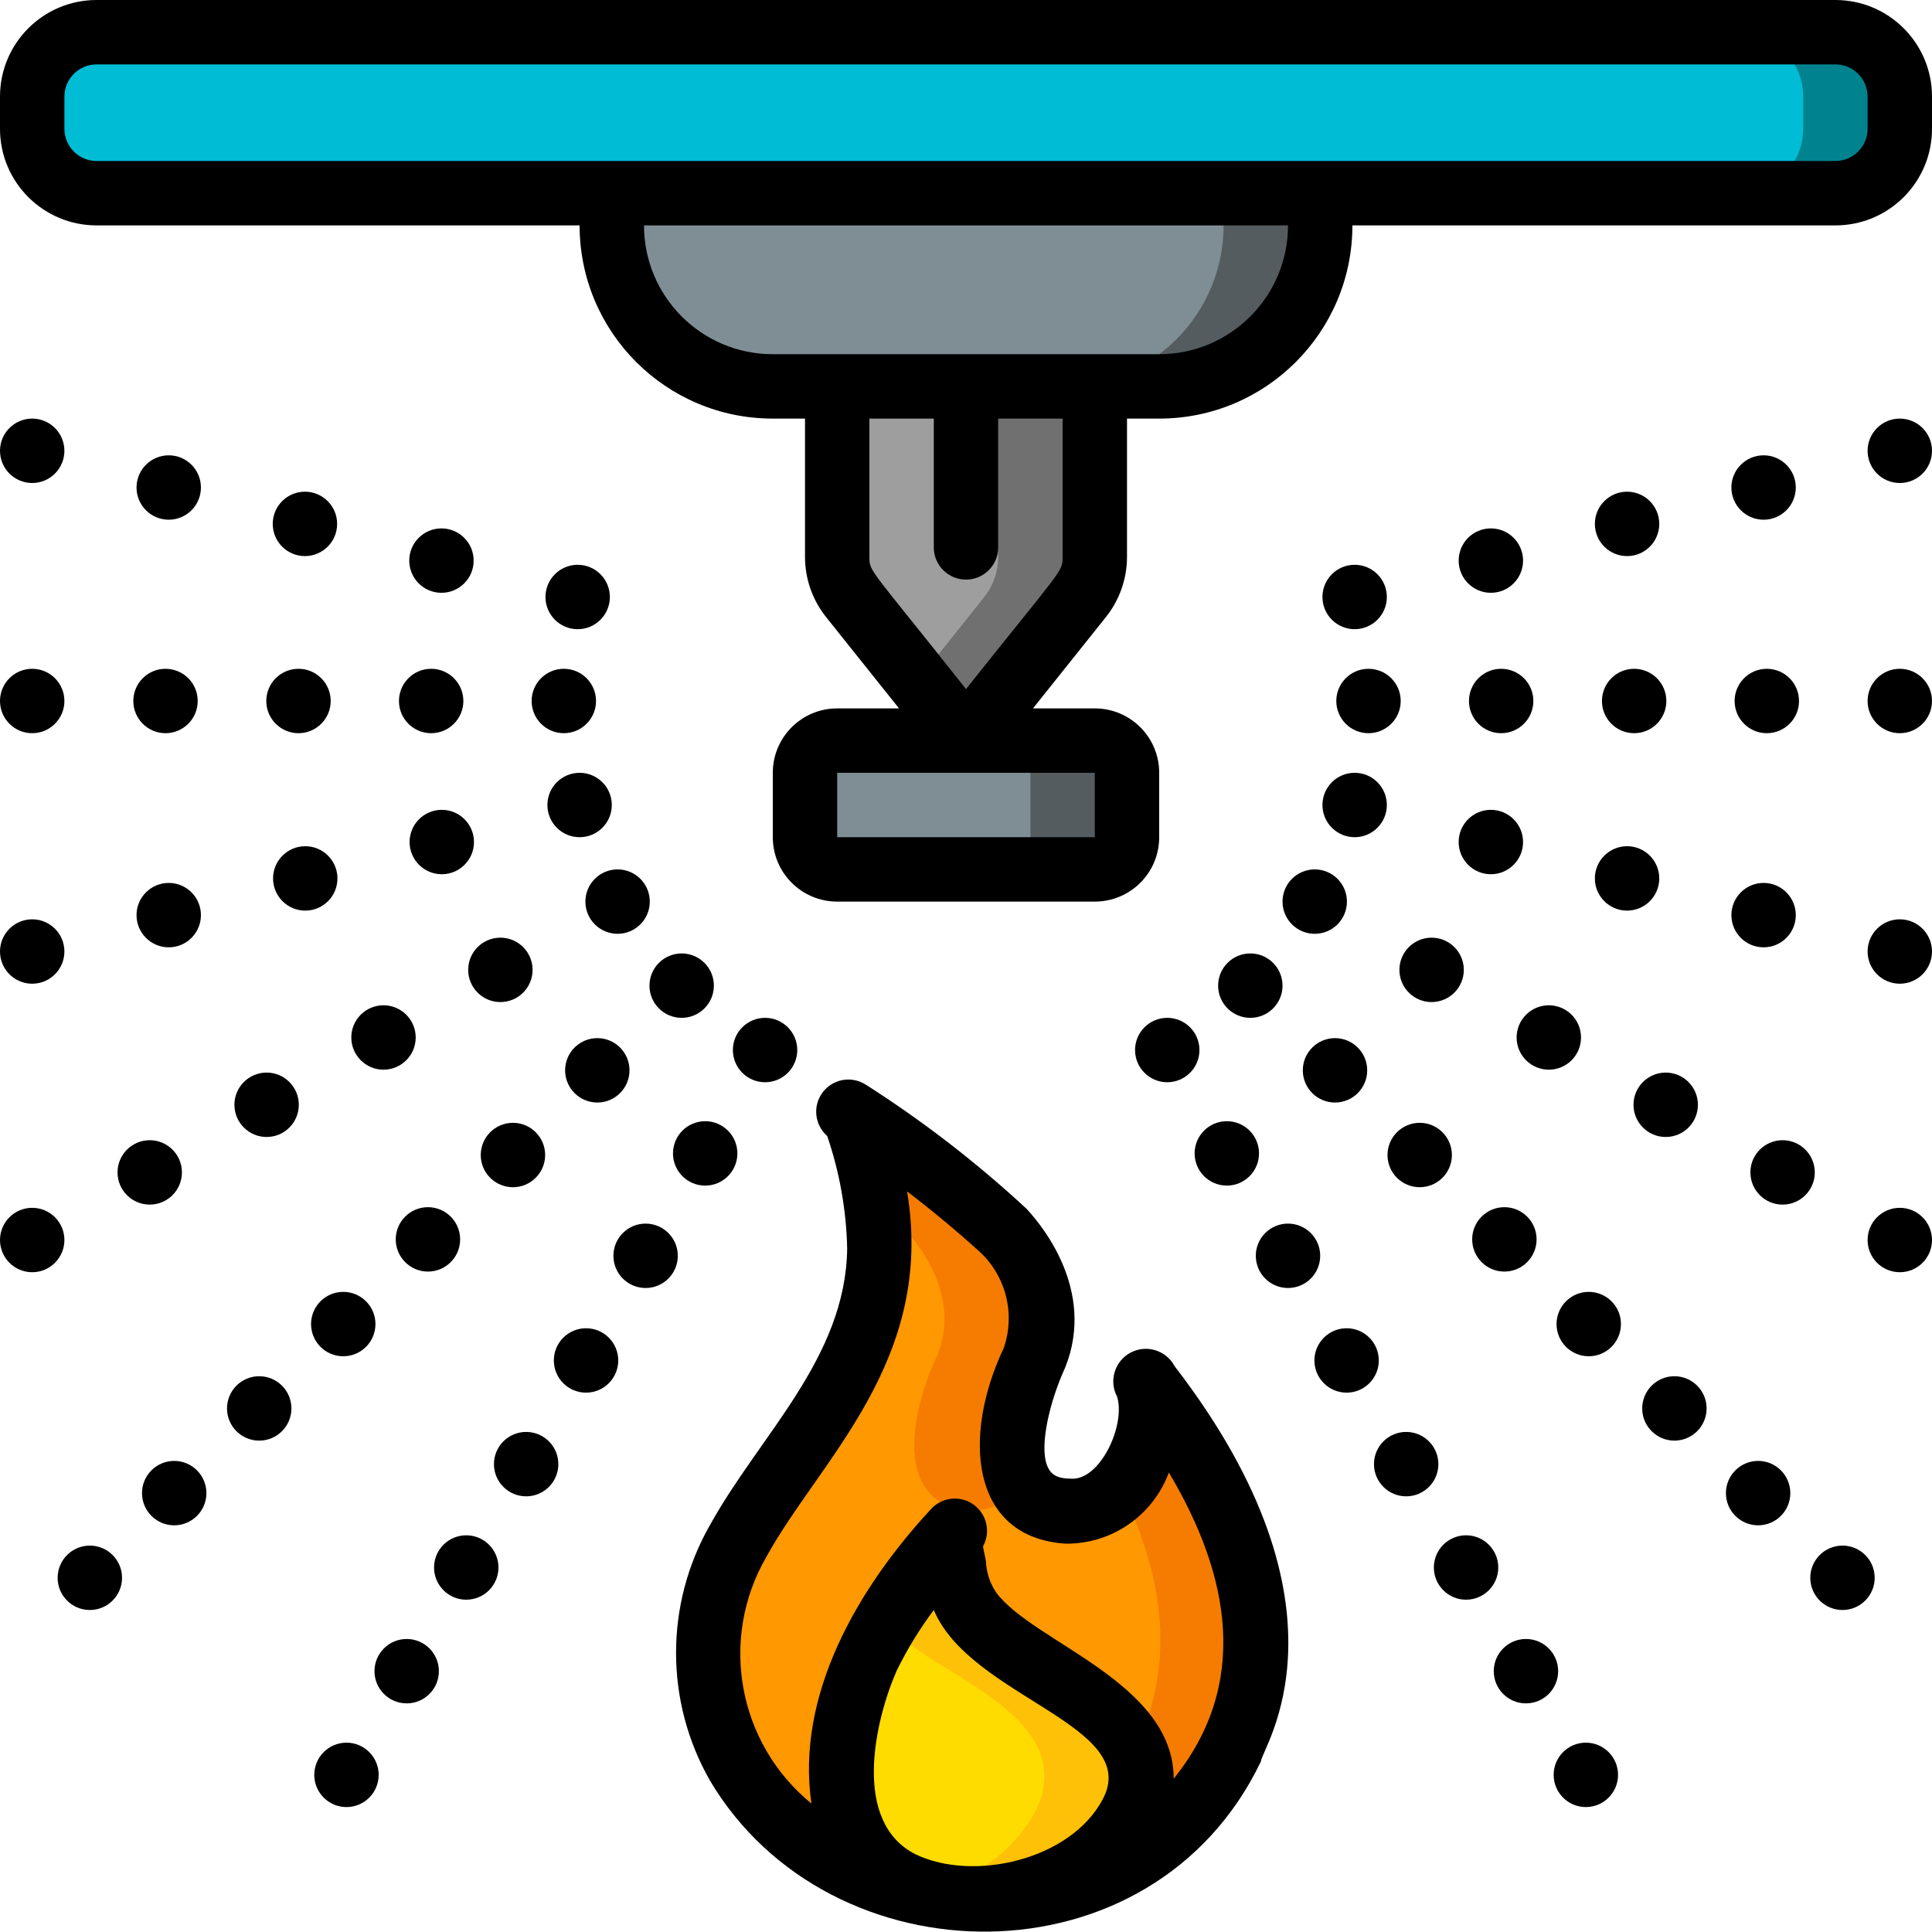 <svg height="512" viewBox="0 0 60 60" width="512" xmlns="http://www.w3.org/2000/svg"><g id="007---Automated-Sprinklers" fill="none" fill-rule="evenodd"><g id="Layer_3" transform="translate(1 1)"><g fill-rule="nonzero"><rect id="Rectangle-path" fill="#00bcd4" height="5" rx="2" width="58"/><path id="Shape" d="m56 0h-3c1.105 0 2 .895 2 2v1c0 1.105-.895 2-2 2h3c1.105 0 2-.895 2-2v-1c0-1.105-.895-2-2-2z" fill="#00838f"/><path id="Shape" d="m18 5h22v1c0 1.326-.527 2.598-1.464 3.536-.938.938-2.209 1.464-3.536 1.464h-12c-2.761 0-5-2.239-5-5z" fill="#7f8e94"/><path id="Shape" d="m37 5v1c0 1.326-.527 2.598-1.464 3.536-.938.938-2.209 1.464-3.536 1.464h3c1.326 0 2.598-.527 3.536-1.464.938-.938 1.464-2.209 1.464-3.536v-1z" fill="#545c60"/><path id="Shape" d="m25 11h8v5.3c-0.0.455-.156.895-.44 1.25l-3.56 4.45-3.56-4.45c-.284-.355-.44-.795-.44-1.25z" fill="#9e9e9e"/><path id="Shape" d="m30 11v5.3c-0.0.455-.156.895-.44 1.25l-2.06 2.58 1.5 1.87 3.56-4.45c.284-.355.44-.795.44-1.25v-5.3z" fill="#707070"/><rect id="Rectangle-path" fill="#7f8e94" height="4" rx="1" width="10" x="24" y="22"/><path id="Shape" d="m33 22h-3c.552 0 1 .448 1 1v2c0 .552-.448 1-1 1h3c.552 0 1-.448 1-1v-2c0-.552-.448-1-1-1z" fill="#545c60"/></g><path id="Shape" d="m37.26 53.26c-.88 1.786-2.365 3.203-4.19 4-4.076 1.708-8.789.23-11.16-3.5-1.219-2.156-1.219-4.794 0-6.95 1-1.74 2.34-3.27 3.27-5 .681-1.227 1.062-2.598 1.11-4 .015-.744-.066-1.487-.24-2.21-.11-.42-.33-1.81-.73-2.06 1.702 1.083 3.305 2.315 4.79 3.68.43.46 1.81 2.17.92 4.05-.65 1.39-1.43 4.49 1.1 4.65 1.79.12 2.92-2.44 2.47-3.85 2.66 3.32 4.49 7.35 2.66 11.19z" fill="#ff9801"/><path id="Shape" d="m26.2 36.39c.31.26.62.53.92.81.43.46 1.81 2.17.92 4.05-.65 1.39-1.43 4.49 1.1 4.65.612.024 1.202-.234 1.6-.7-.7-1-.17-2.94.3-3.95.89-1.88-.49-3.59-.92-4.05-1.485-1.365-3.088-2.597-4.79-3.68.4.25.62 1.64.73 2.06s.1.54.14.81z" fill="#f57c00"/><path id="Shape" d="m34.68 42c.247 1.144-.09 2.335-.9 3.18 1.29 2.57 1.79 5.34.52 8-1.179 2.445-3.473 4.164-6.15 4.61 1.688.297 3.425.095 5-.58 1.825-.797 3.31-2.214 4.19-4 1.75-3.79-.08-7.82-2.66-11.21z" fill="#f57c00"/><path id="Shape" d="m25.93 50.5c-.95 2.16-1.51 5.72 1.07 7 1.435.603 3.049.625 4.5.06l.3-.12c.971-.421 1.783-1.138 2.32-2.05 1.18-2.19-1.1-3.53-2.7-4.52-.874-.474-1.65-1.109-2.29-1.87-.259-.373-.427-.801-.49-1.25-.05-.29-.23-1 0-1.25-1.122 1.172-2.038 2.524-2.71 4z" fill="#ffdc00"/><path id="Shape" d="m31.42 50.85c-.872-.469-1.649-1.096-2.29-1.85-.259-.373-.427-.801-.49-1.25-.05-.29-.23-1 0-1.25-.829.876-1.557 1.842-2.17 2.88.585.558 1.236 1.042 1.94 1.44 1.6 1 3.88 2.33 2.7 4.52-.537.912-1.349 1.629-2.32 2.05l-.3.12c-.242.088-.489.162-.74.22 1.24.304 2.544.228 3.74-.22l.3-.12c.971-.421 1.783-1.138 2.32-2.05 1.19-2.16-1.11-3.5-2.69-4.49z" fill="#fec108"/></g><g id="Layer_2" fill="#000" fill-rule="nonzero"><path id="Shape" d="m57 0h-54c-1.657 0-3 1.343-3 3v1c0 1.657 1.343 3 3 3h15c0 3.314 2.686 6 6 6h1v4.3c.002.68.234 1.34.66 1.87l2.26 2.83h-1.92c-1.105 0-2 .895-2 2v2c0 1.105.895 2 2 2h8c1.105 0 2-.895 2-2v-2c0-1.105-.895-2-2-2h-1.92l2.26-2.83c.426-.53.658-1.19.66-1.87v-4.3h1c3.314 0 6-2.686 6-6h15c1.657 0 3-1.343 3-3v-1c0-1.657-1.343-3-3-3zm-23 26h-8v-2h8zm-1-8.7c0 .47 0 .33-3 4.1-3-3.79-3-3.63-3-4.1v-4.3h2v4c0 .552.448 1 1 1s1-.448 1-1v-4h2zm3-6.3h-12c-2.209 0-4-1.791-4-4h20c0 2.209-1.791 4-4 4zm22-7c0 .552-.448 1-1 1h-54c-.552 0-1-.448-1-1v-1c0-.552.448-1 1-1h54c.552 0 1 .448 1 1z"/><path id="Shape" d="m22.05 47.36c-1.406 2.46-1.406 5.48 0 7.94 3.72 6.27 13.75 6.43 17.11-.6 0-.38 3.15-4.7-2.68-12.27-.26-.494-.871-.685-1.365-.425s-.685.871-.425 1.365c.28.88-.53 2.64-1.45 2.55-.51 0-.62-.22-.67-.3-.33-.56 0-1.95.41-2.92 1.15-2.45-.55-4.57-1.1-5.16-1.548-1.434-3.221-2.726-5-3.86-.442-.278-1.024-.17-1.335.249-.312.419-.248 1.007.145 1.351.385 1.128.594 2.308.62 3.5-.05 3.4-2.71 5.78-4.26 8.58zm12.19 8.53c-1 1.87-4 2.56-5.8 1.7-2-1-1.27-4.15-.6-5.69.326-.669.714-1.305 1.16-1.9 1.14 2.72 6.49 3.58 5.24 5.89zm-6.07-18.89c.76.58 1.52 1.21 2.25 1.87.825.762 1.119 1.94.75 3-1.28 2.7-1.06 5.88 1.93 6.07 1.426.012 2.706-.872 3.2-2.21 1.92 3.22 2.51 6.58.15 9.51 0-3-4.36-4.23-5.51-5.78-.168-.248-.275-.532-.31-.83 0-.21-.09-.46-.1-.61.244-.445.116-1.003-.298-1.296-.414-.294-.983-.231-1.322.146-2.29 2.47-4.2 5.79-3.71 9.14-2.285-1.863-2.879-5.109-1.4-7.66 1.66-3.02 5.25-6.09 4.37-11.35z"/><path id="Shape" d="m19.18 27c-.552 0-1 .448-1 1s.448 1 1 1 1-.448 1-1-.448-1-1-1z"/><path id="Shape" d="m3.65 36.41c0 .552.448 1 1 1s1-.448 1-1-.448-1-1-1-1 .448-1 1z"/><path id="Shape" d="m11.91 31.22c-.552 0-1 .448-1 1s.448 1 1 1 1-.448 1-1-.448-1-1-1z"/><path id="Shape" d="m15.54 29.12c-.552 0-1 .448-1 1s.448 1 1 1 1-.448 1-1-.448-1-1-1z"/><path id="Shape" d="m7.28 34.31c0 .552.448 1 1 1s1-.448 1-1-.448-1-1-1-1 .448-1 1z"/><path id="Shape" d="m1 39.51c.552 0 1-.448 1-1s-.448-1-1-1-1 .448-1 1 .448 1 1 1z"/><path id="Shape" d="m21.17 29.61c-.552 0-1 .448-1 1s.448 1 1 1 1-.448 1-1-.448-1-1-1z"/><path id="Shape" d="m5.41 45.37c-.552 0-1 .448-1 1s.448 1 1 1 1-.448 1-1-.448-1-1-1z"/><path id="Shape" d="m8.05 44.74c.552 0 1-.448 1-1s-.448-1-1-1-1 .448-1 1 .448 1 1 1z"/><path id="Shape" d="m12.29 38.49c0 .552.448 1 1 1s1-.448 1-1-.448-1-1-1-1 .448-1 1z"/><path id="Shape" d="m18.55 34.24c.552 0 1-.448 1-1s-.448-1-1-1-1 .448-1 1 .448 1 1 1z"/><path id="Shape" d="m15.93 36.87c.552 0 1-.448 1-1s-.448-1-1-1-1 .448-1 1 .448 1 1 1z"/><path id="Shape" d="m10.66 40.12c-.552 0-1 .448-1 1s.448 1 1 1 1-.448 1-1-.448-1-1-1z"/><path id="Shape" d="m2.79 48c-.552 0-1 .448-1 1s.448 1 1 1 1-.448 1-1-.448-1-1-1z"/><path id="Shape" d="m16.51 21.77c0 .552.448 1 1 1s1-.448 1-1-.448-1-1-1-1 .448-1 1z"/><path id="Shape" d="m9.27 22.77c.552 0 1-.448 1-1s-.448-1-1-1-1 .448-1 1 .448 1 1 1z"/><path id="Shape" d="m5.14 22.77c.552 0 1-.448 1-1s-.448-1-1-1-1 .448-1 1 .448 1 1 1z"/><path id="Shape" d="m12.39 21.77c0 .552.448 1 1 1s1-.448 1-1-.448-1-1-1-1 .448-1 1z"/><path id="Shape" d="m1 22.77c.552 0 1-.448 1-1s-.448-1-1-1-1 .448-1 1 .448 1 1 1z"/><path id="Shape" d="m19 25c0-.552-.448-1-1-1s-1 .448-1 1 .448 1 1 1 1-.448 1-1z"/><path id="Shape" d="m14.72 26.15c0-.552-.448-1-1-1s-1 .448-1 1 .448 1 1 1 1-.448 1-1z"/><path id="Shape" d="m5.24 27.42c-.552 0-1 .448-1 1s.448 1 1 1 1-.448 1-1-.448-1-1-1z"/><path id="Shape" d="m10.48 27.28c0-.552-.448-1-1-1-.552 0-1 .448-1 1s.448 1 1 1c.552 0 1-.448 1-1z"/><path id="Shape" d="m1 30.55c.552 0 1-.448 1-1s-.448-1-1-1-1 .448-1 1 .448 1 1 1z"/><path id="Shape" d="m17.94 17.54c-.552 0-1 .448-1 1s.448 1 1 1 1-.448 1-1-.448-1-1-1z"/><path id="Shape" d="m13.71 16.41c-.552 0-1 .448-1 1s.448 1 1 1 1-.448 1-1-.448-1-1-1z"/><path id="Shape" d="m5.24 14.14c-.552 0-1 .448-1 1s.448 1 1 1 1-.448 1-1-.448-1-1-1z"/><path id="Shape" d="m9.47 15.27c-.552 0-1 .448-1 1s.448 1 1 1c.552 0 1-.448 1-1s-.448-1-1-1z"/><path id="Shape" d="m1 15c.552 0 1-.448 1-1s-.448-1-1-1-1 .448-1 1 .448 1 1 1z"/><path id="Shape" d="m10.76 54.12c-.552 0-1 .448-1 1s.448 1 1 1 1-.448 1-1-.448-1-1-1z"/><path id="Shape" d="m14.48 49.68c.552 0 1-.448 1-1s-.448-1-1-1-1 .448-1 1 .448 1 1 1z"/><path id="Shape" d="m12.63 52.9c.552 0 1-.448 1-1s-.448-1-1-1-1 .448-1 1 .448 1 1 1z"/><path id="Shape" d="m16.34 46.47c.552 0 1-.448 1-1s-.448-1-1-1-1 .448-1 1 .448 1 1 1z"/><path id="Shape" d="m18.2 43.25c.552 0 1-.448 1-1s-.448-1-1-1-1 .448-1 1 .448 1 1 1z"/><path id="Shape" d="m21.9 34.82c-.552 0-1 .448-1 1s.448 1 1 1 1-.448 1-1-.448-1-1-1z"/><path id="Shape" d="m20.05 40c.552 0 1-.448 1-1s-.448-1-1-1-1 .448-1 1 .448 1 1 1z"/><path id="Shape" d="m23.76 31.61c-.552 0-1 .448-1 1s.448 1 1 1 1-.448 1-1-.448-1-1-1z"/><path id="Shape" d="m40.83 27c-.552 0-1 .448-1 1s.448 1 1 1 1-.448 1-1-.448-1-1-1z"/><path id="Shape" d="m55.36 35.41c-.552 0-1 .448-1 1s.448 1 1 1 1-.448 1-1-.448-1-1-1z"/><path id="Shape" d="m48.1 31.22c-.552 0-1 .448-1 1s.448 1 1 1 1-.448 1-1-.448-1-1-1z"/><path id="Shape" d="m44.46 29.12c-.552 0-1 .448-1 1s.448 1 1 1 1-.448 1-1-.448-1-1-1z"/><path id="Shape" d="m51.73 33.31c-.552 0-1 .448-1 1s.448 1 1 1 1-.448 1-1-.448-1-1-1z"/><path id="Shape" d="m59 37.51c-.552 0-1 .448-1 1s.448 1 1 1 1-.448 1-1-.448-1-1-1z"/><path id="Shape" d="m38.83 29.61c-.552 0-1 .448-1 1s.448 1 1 1 1-.448 1-1-.448-1-1-1z"/><path id="Shape" d="m54.6 47.37c.552 0 1-.448 1-1s-.448-1-1-1-1 .448-1 1 .448 1 1 1z"/><path id="Shape" d="m52 42.74c-.552 0-1 .448-1 1s.448 1 1 1 1-.448 1-1-.448-1-1-1z"/><path id="Shape" d="m47.72 38.49c0-.552-.448-1-1-1s-1 .448-1 1 .448 1 1 1 1-.448 1-1z"/><path id="Shape" d="m41.46 34.24c.552 0 1-.448 1-1s-.448-1-1-1-1 .448-1 1 .448 1 1 1z"/><path id="Shape" d="m45.09 35.87c0-.552-.448-1-1-1s-1 .448-1 1 .448 1 1 1 1-.448 1-1z"/><path id="Shape" d="m49.34 40.12c-.552 0-1 .448-1 1s.448 1 1 1 1-.448 1-1-.448-1-1-1z"/><path id="Shape" d="m57.22 50c.552 0 1-.448 1-1s-.448-1-1-1-1 .448-1 1 .448 1 1 1z"/><path id="Shape" d="m42.5 20.77c-.552 0-1 .448-1 1s.448 1 1 1 1-.448 1-1-.448-1-1-1z"/><path id="Shape" d="m50.75 20.77c-.552 0-1 .448-1 1s.448 1 1 1 1-.448 1-1-.448-1-1-1z"/><path id="Shape" d="m54.87 20.77c-.552 0-1 .448-1 1s.448 1 1 1 1-.448 1-1-.448-1-1-1z"/><path id="Shape" d="m46.62 20.77c-.552 0-1 .448-1 1s.448 1 1 1 1-.448 1-1-.448-1-1-1z"/><path id="Shape" d="m59 20.77c-.552 0-1 .448-1 1s.448 1 1 1 1-.448 1-1-.448-1-1-1z"/><path id="Shape" d="m42.07 26c.552 0 1-.448 1-1s-.448-1-1-1-1 .448-1 1 .448 1 1 1z"/><path id="Shape" d="m46.3 27.15c.552 0 1-.448 1-1s-.448-1-1-1-1 .448-1 1 .448 1 1 1z"/><path id="Shape" d="m54.77 29.42c.552 0 1-.448 1-1s-.448-1-1-1-1 .448-1 1 .448 1 1 1z"/><path id="Shape" d="m50.53 28.28c.552 0 1-.448 1-1s-.448-1-1-1-1 .448-1 1 .448 1 1 1z"/><path id="Shape" d="m59 28.55c-.552 0-1 .448-1 1s.448 1 1 1 1-.448 1-1-.448-1-1-1z"/><path id="Shape" d="m42.07 17.54c-.552 0-1 .448-1 1s.448 1 1 1 1-.448 1-1-.448-1-1-1z"/><path id="Shape" d="m46.3 16.41c-.552 0-1 .448-1 1s.448 1 1 1 1-.448 1-1-.448-1-1-1z"/><path id="Shape" d="m54.77 14.14c-.552 0-1 .448-1 1s.448 1 1 1 1-.448 1-1-.448-1-1-1z"/><path id="Shape" d="m50.53 15.27c-.552 0-1 .448-1 1s.448 1 1 1 1-.448 1-1-.448-1-1-1z"/><path id="Shape" d="m59 13c-.552 0-1 .448-1 1s.448 1 1 1 1-.448 1-1-.448-1-1-1z"/><path id="Shape" d="m49.25 56.12c.552 0 1-.448 1-1s-.448-1-1-1-1 .448-1 1 .448 1 1 1z"/><path id="Shape" d="m45.53 49.68c.552 0 1-.448 1-1s-.448-1-1-1-1 .448-1 1 .448 1 1 1z"/><path id="Shape" d="m47.39 52.9c.552 0 1-.448 1-1s-.448-1-1-1-1 .448-1 1 .448 1 1 1z"/><path id="Shape" d="m43.67 46.47c.552 0 1-.448 1-1s-.448-1-1-1-1 .448-1 1 .448 1 1 1z"/><path id="Shape" d="m41.82 43.25c.552 0 1-.448 1-1s-.448-1-1-1-1 .448-1 1 .448 1 1 1z"/><path id="Shape" d="m37.1 35.82c0 .552.448 1 1 1s1-.448 1-1-.448-1-1-1-1 .448-1 1z"/><path id="Shape" d="m40 38c-.552 0-1 .448-1 1s.448 1 1 1 1-.448 1-1-.448-1-1-1z"/><path id="Shape" d="m36.25 31.61c-.552 0-1 .448-1 1s.448 1 1 1 1-.448 1-1-.448-1-1-1z"/></g></g></svg>
